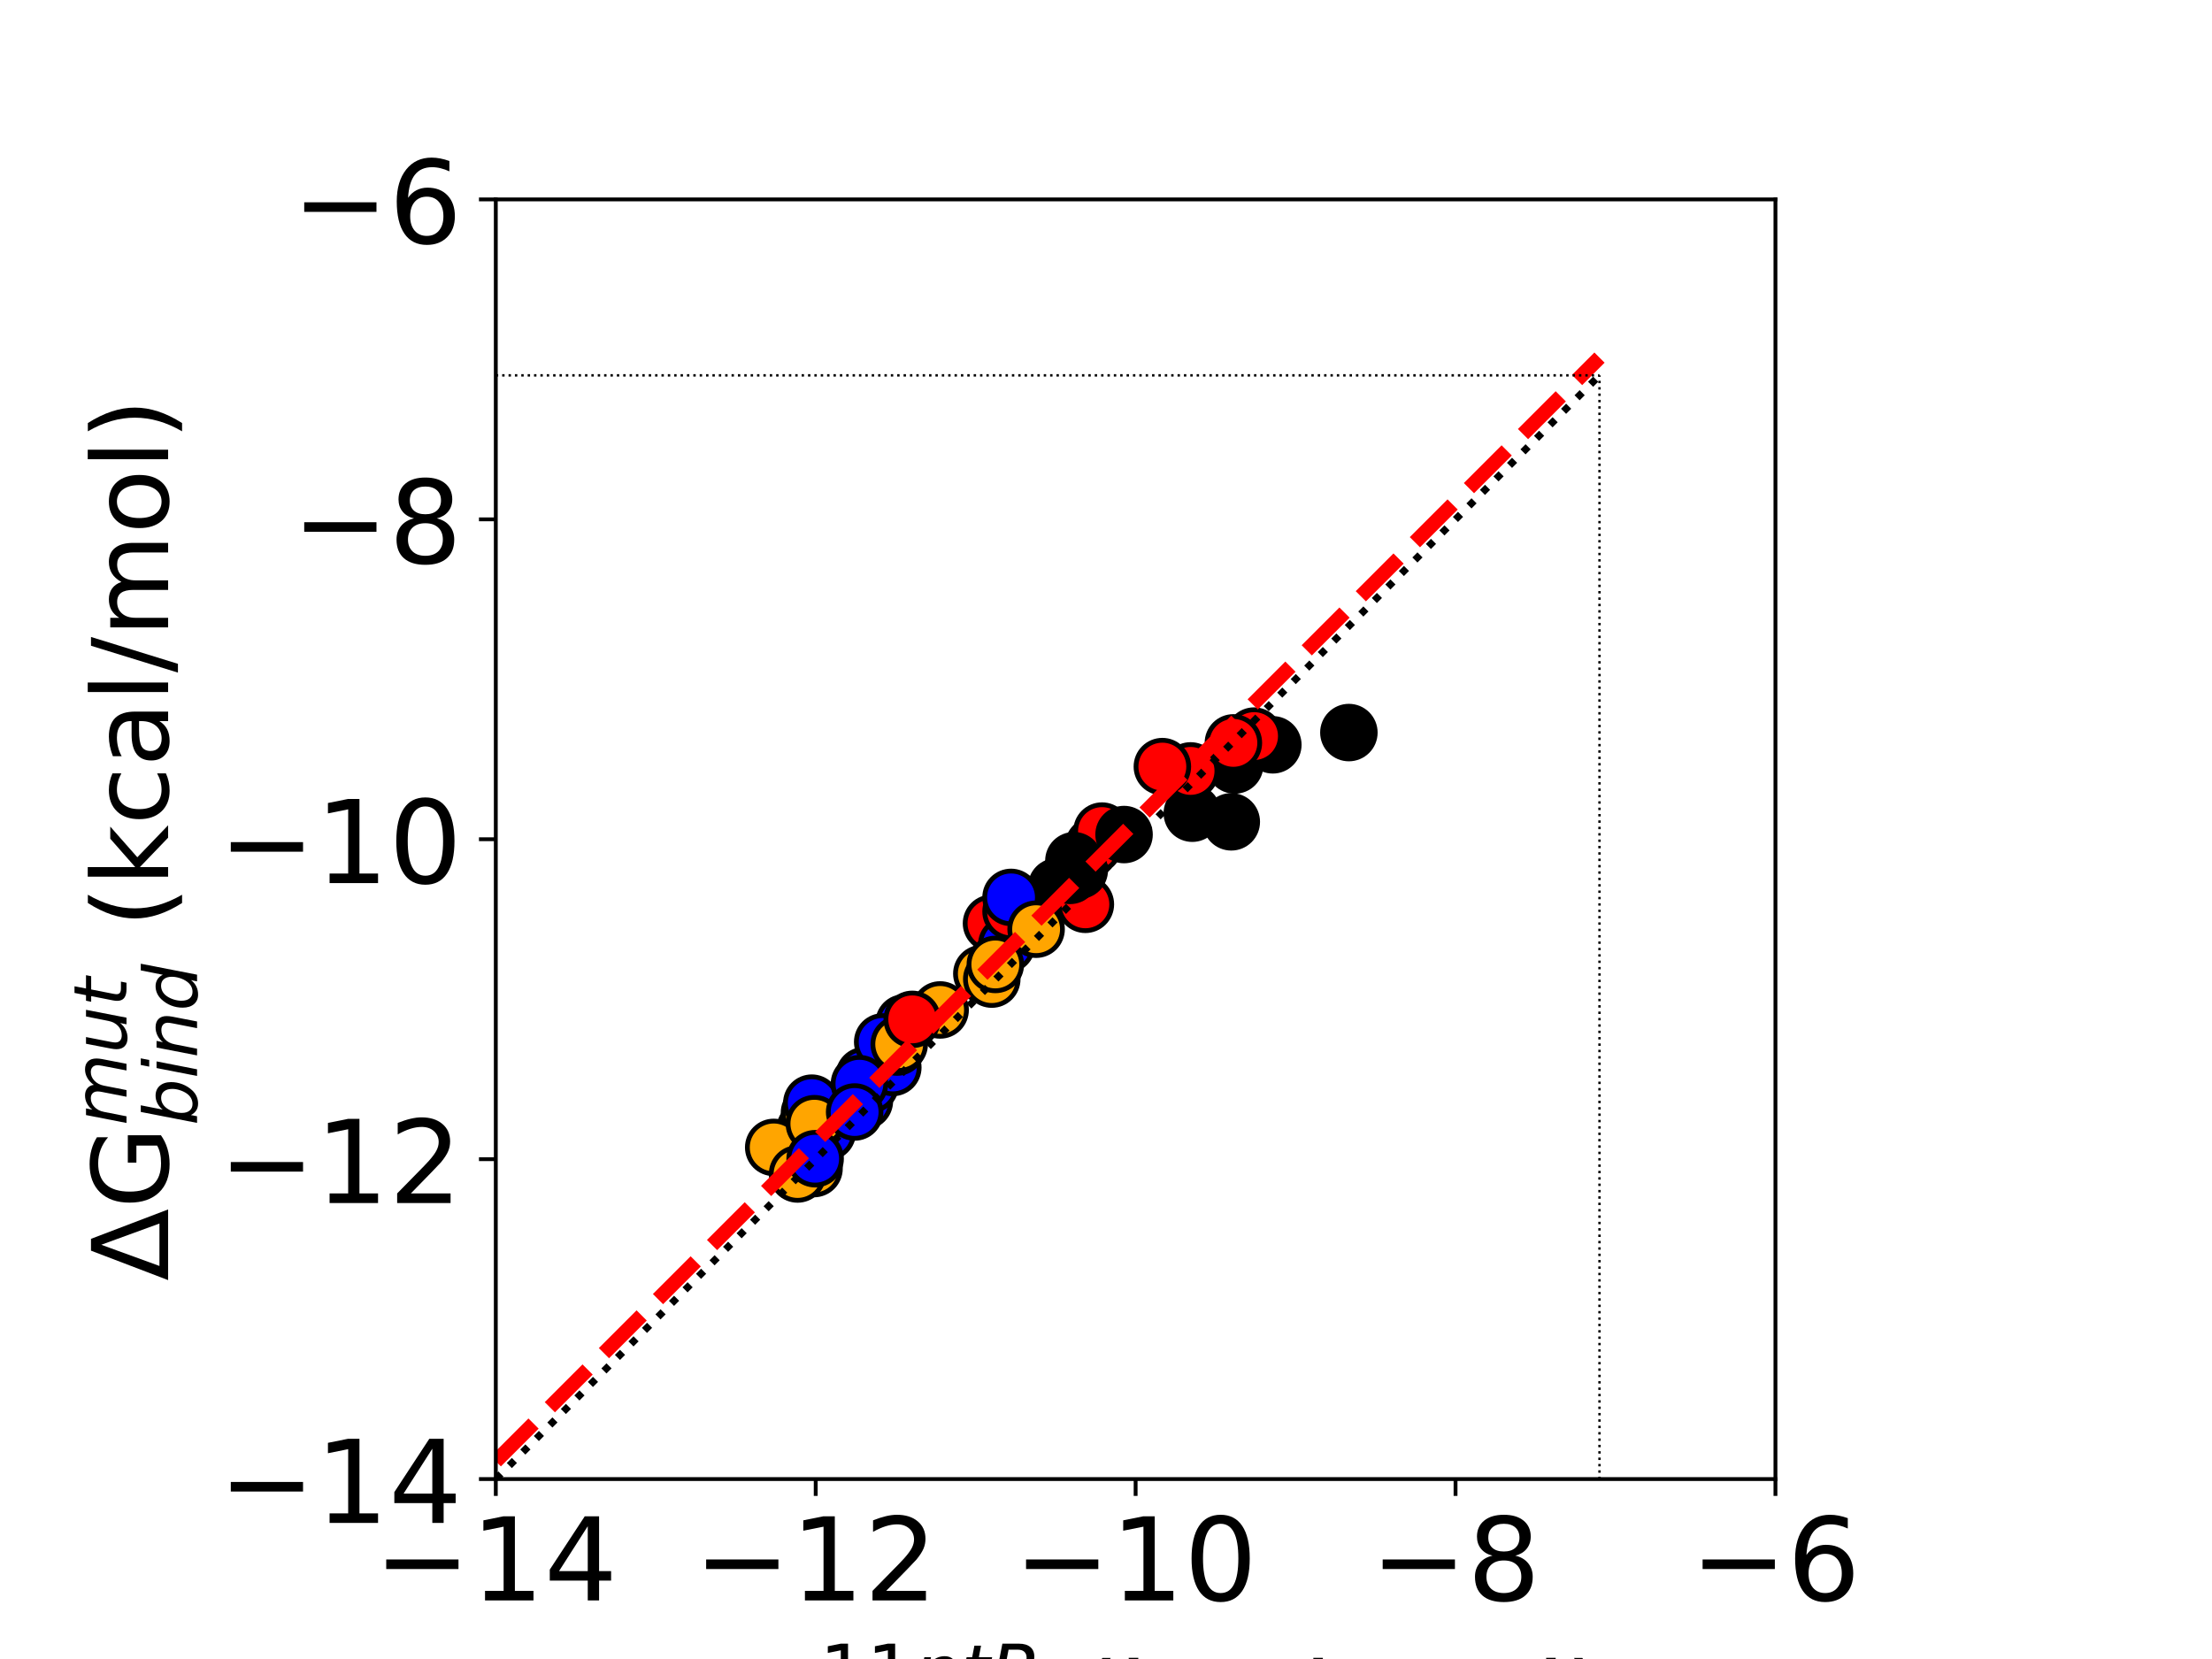 <?xml version="1.0" encoding="utf-8" standalone="no"?>
<!DOCTYPE svg PUBLIC "-//W3C//DTD SVG 1.1//EN"
  "http://www.w3.org/Graphics/SVG/1.1/DTD/svg11.dtd">
<!-- Created with matplotlib (http://matplotlib.org/) -->
<svg height="345pt" version="1.1" viewBox="0 0 460 345" width="460pt" xmlns="http://www.w3.org/2000/svg" xmlns:xlink="http://www.w3.org/1999/xlink">
 <defs>
  <style type="text/css">
*{stroke-linecap:butt;stroke-linejoin:round;}
  </style>
 </defs>
 <g id="figure_1">
  <g id="patch_1">
   <path d="M 0 345.6 
L 460.8 345.6 
L 460.8 0 
L 0 0 
z
" style="fill:#ffffff;"/>
  </g>
  <g id="axes_1">
   <g id="patch_2">
    <path d="M 103.104 307.584 
L 369.216 307.584 
L 369.216 41.472 
L 103.104 41.472 
z
" style="fill:#ffffff;"/>
   </g>
   <g id="PathCollection_1">
    <defs>
     <path d="M 0 5.477 
C 1.453 5.477 2.846 4.9 3.873 3.873 
C 4.9 2.846 5.477 1.453 5.477 0 
C 5.477 -1.453 4.9 -2.846 3.873 -3.873 
C 2.846 -4.9 1.453 -5.477 0 -5.477 
C -1.453 -5.477 -2.846 -4.9 -3.873 -3.873 
C -4.9 -2.846 -5.477 -1.453 -5.477 0 
C -5.477 1.453 -4.9 2.846 -3.873 3.873 
C -2.846 4.9 -1.453 5.477 0 5.477 
z
" id="C0_0_fb5949259e"/>
    </defs>
    <g clip-path="url(#p9676d13260)">
     <use style="fill:#0000ff;stroke:#000000;" x="167.424" xlink:href="#C0_0_fb5949259e" y="234.783"/>
    </g>
    <g clip-path="url(#p9676d13260)">
     <use style="stroke:#000000;" x="256.768" xlink:href="#C0_0_fb5949259e" y="159.091"/>
    </g>
    <g clip-path="url(#p9676d13260)">
     <use style="fill:#ff0000;stroke:#000000;" x="227.436" xlink:href="#C0_0_fb5949259e" y="175.861"/>
    </g>
    <g clip-path="url(#p9676d13260)">
     <use style="stroke:#000000;" x="219.736" xlink:href="#C0_0_fb5949259e" y="184.416"/>
    </g>
    <g clip-path="url(#p9676d13260)">
     <use style="fill:#0000ff;stroke:#000000;" x="179.753" xlink:href="#C0_0_fb5949259e" y="228.986"/>
    </g>
    <g clip-path="url(#p9676d13260)">
     <use style="fill:#ffa500;stroke:#000000;" x="204.179" xlink:href="#C0_0_fb5949259e" y="202.474"/>
    </g>
    <g clip-path="url(#p9676d13260)">
     <use style="fill:#ff0000;stroke:#000000;" x="206.188" xlink:href="#C0_0_fb5949259e" y="192.018"/>
    </g>
    <g clip-path="url(#p9676d13260)">
     <use style="fill:#0000ff;stroke:#000000;" x="179.731" xlink:href="#C0_0_fb5949259e" y="223.688"/>
    </g>
    <g clip-path="url(#p9676d13260)">
     <use style="fill:#0000ff;stroke:#000000;" x="188.004" xlink:href="#C0_0_fb5949259e" y="212.722"/>
    </g>
    <g clip-path="url(#p9676d13260)">
     <use style="fill:#0000ff;stroke:#000000;" x="172.053" xlink:href="#C0_0_fb5949259e" y="235.447"/>
    </g>
    <g clip-path="url(#p9676d13260)">
     <use style="stroke:#000000;" x="264.695" xlink:href="#C0_0_fb5949259e" y="154.89"/>
    </g>
    <g clip-path="url(#p9676d13260)">
     <use style="fill:#ffa500;stroke:#000000;" x="169.281" xlink:href="#C0_0_fb5949259e" y="243.014"/>
    </g>
    <g clip-path="url(#p9676d13260)">
     <use style="fill:#ff0000;stroke:#000000;" x="229.17" xlink:href="#C0_0_fb5949259e" y="172.83"/>
    </g>
    <g clip-path="url(#p9676d13260)">
     <use style="fill:#ffa500;stroke:#000000;" x="168.335" xlink:href="#C0_0_fb5949259e" y="231.393"/>
    </g>
    <g clip-path="url(#p9676d13260)">
     <use style="fill:#0000ff;stroke:#000000;" x="180.97" xlink:href="#C0_0_fb5949259e" y="225.591"/>
    </g>
    <g clip-path="url(#p9676d13260)">
     <use style="stroke:#000000;" x="223.323" xlink:href="#C0_0_fb5949259e" y="178.991"/>
    </g>
    <g clip-path="url(#p9676d13260)">
     <use style="fill:#0000ff;stroke:#000000;" x="185.667" xlink:href="#C0_0_fb5949259e" y="221.984"/>
    </g>
    <g clip-path="url(#p9676d13260)">
     <use style="fill:#ffa500;stroke:#000000;" x="160.899" xlink:href="#C0_0_fb5949259e" y="238.613"/>
    </g>
    <g clip-path="url(#p9676d13260)">
     <use style="fill:#ffa500;stroke:#000000;" x="206.247" xlink:href="#C0_0_fb5949259e" y="203.611"/>
    </g>
    <g clip-path="url(#p9676d13260)">
     <use style="stroke:#000000;" x="233.755" xlink:href="#C0_0_fb5949259e" y="173.55"/>
    </g>
    <g clip-path="url(#p9676d13260)">
     <use style="fill:#0000ff;stroke:#000000;" x="209.363" xlink:href="#C0_0_fb5949259e" y="196.439"/>
    </g>
    <g clip-path="url(#p9676d13260)">
     <use style="fill:#ffa500;stroke:#000000;" x="186.54" xlink:href="#C0_0_fb5949259e" y="217.743"/>
    </g>
    <g clip-path="url(#p9676d13260)">
     <use style="fill:#ff0000;stroke:#000000;" x="225.711" xlink:href="#C0_0_fb5949259e" y="188.057"/>
    </g>
    <g clip-path="url(#p9676d13260)">
     <use style="stroke:#000000;" x="247.949" xlink:href="#C0_0_fb5949259e" y="169.11"/>
    </g>
    <g clip-path="url(#p9676d13260)">
     <use style="stroke:#000000;" x="224.444" xlink:href="#C0_0_fb5949259e" y="180.978"/>
    </g>
    <g clip-path="url(#p9676d13260)">
     <use style="stroke:#000000;" x="280.509" xlink:href="#C0_0_fb5949259e" y="152.343"/>
    </g>
    <g clip-path="url(#p9676d13260)">
     <use style="stroke:#000000;" x="222.526" xlink:href="#C0_0_fb5949259e" y="182.043"/>
    </g>
    <g clip-path="url(#p9676d13260)">
     <use style="fill:#ff0000;stroke:#000000;" x="210.258" xlink:href="#C0_0_fb5949259e" y="189.555"/>
    </g>
    <g clip-path="url(#p9676d13260)">
     <use style="fill:#ff0000;stroke:#000000;" x="260.788" xlink:href="#C0_0_fb5949259e" y="153.076"/>
    </g>
    <g clip-path="url(#p9676d13260)">
     <use style="fill:#ff0000;stroke:#000000;" x="256.491" xlink:href="#C0_0_fb5949259e" y="154.487"/>
    </g>
    <g clip-path="url(#p9676d13260)">
     <use style="fill:#0000ff;stroke:#000000;" x="168.816" xlink:href="#C0_0_fb5949259e" y="229.41"/>
    </g>
    <g clip-path="url(#p9676d13260)">
     <use style="stroke:#000000;" x="256.055" xlink:href="#C0_0_fb5949259e" y="170.905"/>
    </g>
    <g clip-path="url(#p9676d13260)">
     <use style="fill:#0000ff;stroke:#000000;" x="210.255" xlink:href="#C0_0_fb5949259e" y="186.623"/>
    </g>
    <g clip-path="url(#p9676d13260)">
     <use style="fill:#ff0000;stroke:#000000;" x="247.59" xlink:href="#C0_0_fb5949259e" y="160.316"/>
    </g>
    <g clip-path="url(#p9676d13260)">
     <use style="fill:#ffa500;stroke:#000000;" x="169.356" xlink:href="#C0_0_fb5949259e" y="233.682"/>
    </g>
    <g clip-path="url(#p9676d13260)">
     <use style="fill:#ffa500;stroke:#000000;" x="206.988" xlink:href="#C0_0_fb5949259e" y="200.562"/>
    </g>
    <g clip-path="url(#p9676d13260)">
     <use style="fill:#ff0000;stroke:#000000;" x="241.72" xlink:href="#C0_0_fb5949259e" y="159.423"/>
    </g>
    <g clip-path="url(#p9676d13260)">
     <use style="fill:#ffa500;stroke:#000000;" x="195.509" xlink:href="#C0_0_fb5949259e" y="210.025"/>
    </g>
    <g clip-path="url(#p9676d13260)">
     <use style="fill:#ffa500;stroke:#000000;" x="215.466" xlink:href="#C0_0_fb5949259e" y="193.235"/>
    </g>
    <g clip-path="url(#p9676d13260)">
     <use style="fill:#0000ff;stroke:#000000;" x="183.564" xlink:href="#C0_0_fb5949259e" y="216.679"/>
    </g>
    <g clip-path="url(#p9676d13260)">
     <use style="fill:#ffa500;stroke:#000000;" x="165.864" xlink:href="#C0_0_fb5949259e" y="244.138"/>
    </g>
    <g clip-path="url(#p9676d13260)">
     <use style="fill:#ffa500;stroke:#000000;" x="186.997" xlink:href="#C0_0_fb5949259e" y="217.135"/>
    </g>
    <g clip-path="url(#p9676d13260)">
     <use style="fill:#0000ff;stroke:#000000;" x="178.727" xlink:href="#C0_0_fb5949259e" y="225.365"/>
    </g>
    <g clip-path="url(#p9676d13260)">
     <use style="fill:#ff0000;stroke:#000000;" x="189.709" xlink:href="#C0_0_fb5949259e" y="211.986"/>
    </g>
    <g clip-path="url(#p9676d13260)">
     <use style="fill:#0000ff;stroke:#000000;" x="177.728" xlink:href="#C0_0_fb5949259e" y="231.248"/>
    </g>
    <g clip-path="url(#p9676d13260)">
     <use style="fill:#0000ff;stroke:#000000;" x="169.512" xlink:href="#C0_0_fb5949259e" y="240.964"/>
    </g>
   </g>
   <g id="matplotlib.axis_1">
    <g id="xtick_1">
     <g id="line2d_1">
      <defs>
       <path d="M 0 0 
L 0 3.5 
" id="mae69ee7b80" style="stroke:#000000;stroke-width:0.8;"/>
      </defs>
      <g>
       <use style="stroke:#000000;stroke-width:0.8;" x="103.104" xlink:href="#mae69ee7b80" y="307.584"/>
      </g>
     </g>
     <g id="text_1">
      <!-- −14 -->
      <defs>
       <path d="M 10.594 35.5 
L 73.188 35.5 
L 73.188 27.203 
L 10.594 27.203 
z
" id="DejaVuSans-2212"/>
       <path d="M 12.406 8.297 
L 28.516 8.297 
L 28.516 63.922 
L 10.984 60.406 
L 10.984 69.391 
L 28.422 72.906 
L 38.281 72.906 
L 38.281 8.297 
L 54.391 8.297 
L 54.391 0 
L 12.406 0 
z
" id="DejaVuSans-31"/>
       <path d="M 37.797 64.312 
L 12.891 25.391 
L 37.797 25.391 
z
M 35.203 72.906 
L 47.609 72.906 
L 47.609 25.391 
L 58.016 25.391 
L 58.016 17.188 
L 47.609 17.188 
L 47.609 0 
L 37.797 0 
L 37.797 17.188 
L 4.891 17.188 
L 4.891 26.703 
z
" id="DejaVuSans-34"/>
      </defs>
      <g transform="translate(77.778 332.82)scale(0.24 -0.24)">
       <use xlink:href="#DejaVuSans-2212"/>
       <use x="83.789" xlink:href="#DejaVuSans-31"/>
       <use x="147.412" xlink:href="#DejaVuSans-34"/>
      </g>
     </g>
    </g>
    <g id="xtick_2">
     <g id="line2d_2">
      <g>
       <use style="stroke:#000000;stroke-width:0.8;" x="169.632" xlink:href="#mae69ee7b80" y="307.584"/>
      </g>
     </g>
     <g id="text_2">
      <!-- −12 -->
      <defs>
       <path d="M 19.188 8.297 
L 53.609 8.297 
L 53.609 0 
L 7.328 0 
L 7.328 8.297 
Q 12.938 14.109 22.625 23.891 
Q 32.328 33.688 34.812 36.531 
Q 39.547 41.844 41.422 45.531 
Q 43.312 49.219 43.312 52.781 
Q 43.312 58.594 39.234 62.25 
Q 35.156 65.922 28.609 65.922 
Q 23.969 65.922 18.812 64.312 
Q 13.672 62.703 7.812 59.422 
L 7.812 69.391 
Q 13.766 71.781 18.938 73 
Q 24.125 74.219 28.422 74.219 
Q 39.75 74.219 46.484 68.547 
Q 53.219 62.891 53.219 53.422 
Q 53.219 48.922 51.531 44.891 
Q 49.859 40.875 45.406 35.406 
Q 44.188 33.984 37.641 27.219 
Q 31.109 20.453 19.188 8.297 
z
" id="DejaVuSans-32"/>
      </defs>
      <g transform="translate(144.306 332.82)scale(0.24 -0.24)">
       <use xlink:href="#DejaVuSans-2212"/>
       <use x="83.789" xlink:href="#DejaVuSans-31"/>
       <use x="147.412" xlink:href="#DejaVuSans-32"/>
      </g>
     </g>
    </g>
    <g id="xtick_3">
     <g id="line2d_3">
      <g>
       <use style="stroke:#000000;stroke-width:0.8;" x="236.16" xlink:href="#mae69ee7b80" y="307.584"/>
      </g>
     </g>
     <g id="text_3">
      <!-- −10 -->
      <defs>
       <path d="M 31.781 66.406 
Q 24.172 66.406 20.328 58.906 
Q 16.5 51.422 16.5 36.375 
Q 16.5 21.391 20.328 13.891 
Q 24.172 6.391 31.781 6.391 
Q 39.453 6.391 43.281 13.891 
Q 47.125 21.391 47.125 36.375 
Q 47.125 51.422 43.281 58.906 
Q 39.453 66.406 31.781 66.406 
z
M 31.781 74.219 
Q 44.047 74.219 50.516 64.516 
Q 56.984 54.828 56.984 36.375 
Q 56.984 17.969 50.516 8.266 
Q 44.047 -1.422 31.781 -1.422 
Q 19.531 -1.422 13.062 8.266 
Q 6.594 17.969 6.594 36.375 
Q 6.594 54.828 13.062 64.516 
Q 19.531 74.219 31.781 74.219 
z
" id="DejaVuSans-30"/>
      </defs>
      <g transform="translate(210.834 332.82)scale(0.24 -0.24)">
       <use xlink:href="#DejaVuSans-2212"/>
       <use x="83.789" xlink:href="#DejaVuSans-31"/>
       <use x="147.412" xlink:href="#DejaVuSans-30"/>
      </g>
     </g>
    </g>
    <g id="xtick_4">
     <g id="line2d_4">
      <g>
       <use style="stroke:#000000;stroke-width:0.8;" x="302.688" xlink:href="#mae69ee7b80" y="307.584"/>
      </g>
     </g>
     <g id="text_4">
      <!-- −8 -->
      <defs>
       <path d="M 31.781 34.625 
Q 24.75 34.625 20.719 30.859 
Q 16.703 27.094 16.703 20.516 
Q 16.703 13.922 20.719 10.156 
Q 24.75 6.391 31.781 6.391 
Q 38.812 6.391 42.859 10.172 
Q 46.922 13.969 46.922 20.516 
Q 46.922 27.094 42.891 30.859 
Q 38.875 34.625 31.781 34.625 
z
M 21.922 38.812 
Q 15.578 40.375 12.031 44.719 
Q 8.5 49.078 8.5 55.328 
Q 8.5 64.062 14.719 69.141 
Q 20.953 74.219 31.781 74.219 
Q 42.672 74.219 48.875 69.141 
Q 55.078 64.062 55.078 55.328 
Q 55.078 49.078 51.531 44.719 
Q 48 40.375 41.703 38.812 
Q 48.828 37.156 52.797 32.312 
Q 56.781 27.484 56.781 20.516 
Q 56.781 9.906 50.312 4.234 
Q 43.844 -1.422 31.781 -1.422 
Q 19.734 -1.422 13.25 4.234 
Q 6.781 9.906 6.781 20.516 
Q 6.781 27.484 10.781 32.312 
Q 14.797 37.156 21.922 38.812 
z
M 18.312 54.391 
Q 18.312 48.734 21.844 45.562 
Q 25.391 42.391 31.781 42.391 
Q 38.141 42.391 41.719 45.562 
Q 45.312 48.734 45.312 54.391 
Q 45.312 60.062 41.719 63.234 
Q 38.141 66.406 31.781 66.406 
Q 25.391 66.406 21.844 63.234 
Q 18.312 60.062 18.312 54.391 
z
" id="DejaVuSans-38"/>
      </defs>
      <g transform="translate(284.997 332.82)scale(0.24 -0.24)">
       <use xlink:href="#DejaVuSans-2212"/>
       <use x="83.789" xlink:href="#DejaVuSans-38"/>
      </g>
     </g>
    </g>
    <g id="xtick_5">
     <g id="line2d_5">
      <g>
       <use style="stroke:#000000;stroke-width:0.8;" x="369.216" xlink:href="#mae69ee7b80" y="307.584"/>
      </g>
     </g>
     <g id="text_5">
      <!-- −6 -->
      <defs>
       <path d="M 33.016 40.375 
Q 26.375 40.375 22.484 35.828 
Q 18.609 31.297 18.609 23.391 
Q 18.609 15.531 22.484 10.953 
Q 26.375 6.391 33.016 6.391 
Q 39.656 6.391 43.531 10.953 
Q 47.406 15.531 47.406 23.391 
Q 47.406 31.297 43.531 35.828 
Q 39.656 40.375 33.016 40.375 
z
M 52.594 71.297 
L 52.594 62.312 
Q 48.875 64.062 45.094 64.984 
Q 41.312 65.922 37.594 65.922 
Q 27.828 65.922 22.672 59.328 
Q 17.531 52.734 16.797 39.406 
Q 19.672 43.656 24.016 45.922 
Q 28.375 48.188 33.594 48.188 
Q 44.578 48.188 50.953 41.516 
Q 57.328 34.859 57.328 23.391 
Q 57.328 12.156 50.688 5.359 
Q 44.047 -1.422 33.016 -1.422 
Q 20.359 -1.422 13.672 8.266 
Q 6.984 17.969 6.984 36.375 
Q 6.984 53.656 15.188 63.938 
Q 23.391 74.219 37.203 74.219 
Q 40.922 74.219 44.703 73.484 
Q 48.484 72.75 52.594 71.297 
z
" id="DejaVuSans-36"/>
      </defs>
      <g transform="translate(351.525 332.82)scale(0.24 -0.24)">
       <use xlink:href="#DejaVuSans-2212"/>
       <use x="83.789" xlink:href="#DejaVuSans-36"/>
      </g>
     </g>
    </g>
    <g id="text_6">
     <!-- $\Delta$G$^{11ntR}_{bind}$ (kcal/mol) -->
     <defs>
      <path d="M 34.188 63.188 
L 14.156 8.203 
L 54.25 8.203 
z
M 0.781 0 
L 28.609 72.906 
L 39.797 72.906 
L 67.578 0 
z
" id="DejaVuSans-394"/>
      <path d="M 59.516 10.406 
L 59.516 29.984 
L 43.406 29.984 
L 43.406 38.094 
L 69.281 38.094 
L 69.281 6.781 
Q 63.578 2.734 56.688 0.656 
Q 49.812 -1.422 42 -1.422 
Q 24.906 -1.422 15.25 8.562 
Q 5.609 18.562 5.609 36.375 
Q 5.609 54.25 15.25 64.234 
Q 24.906 74.219 42 74.219 
Q 49.125 74.219 55.547 72.453 
Q 61.969 70.703 67.391 67.281 
L 67.391 56.781 
Q 61.922 61.422 55.766 63.766 
Q 49.609 66.109 42.828 66.109 
Q 29.438 66.109 22.719 58.641 
Q 16.016 51.172 16.016 36.375 
Q 16.016 21.625 22.719 14.156 
Q 29.438 6.688 42.828 6.688 
Q 48.047 6.688 52.141 7.594 
Q 56.25 8.5 59.516 10.406 
z
" id="DejaVuSans-47"/>
      <path d="M 55.719 33.016 
L 49.312 0 
L 40.281 0 
L 46.688 32.672 
Q 47.125 34.969 47.359 36.719 
Q 47.609 38.484 47.609 39.5 
Q 47.609 43.609 45.016 45.891 
Q 42.438 48.188 37.797 48.188 
Q 30.562 48.188 25.344 43.375 
Q 20.125 38.578 18.5 30.328 
L 12.5 0 
L 3.516 0 
L 14.109 54.688 
L 23.094 54.688 
L 21.297 46.094 
Q 25.047 50.828 30.312 53.406 
Q 35.594 56 41.406 56 
Q 48.641 56 52.609 52.094 
Q 56.594 48.188 56.594 41.109 
Q 56.594 39.359 56.375 37.359 
Q 56.156 35.359 55.719 33.016 
z
" id="DejaVuSans-Oblique-6e"/>
      <path d="M 42.281 54.688 
L 40.922 47.703 
L 23 47.703 
L 17.188 18.016 
Q 16.891 16.359 16.75 15.234 
Q 16.609 14.109 16.609 13.484 
Q 16.609 10.359 18.484 8.938 
Q 20.359 7.516 24.516 7.516 
L 33.594 7.516 
L 32.078 0 
L 23.484 0 
Q 15.484 0 11.547 3.125 
Q 7.625 6.25 7.625 12.594 
Q 7.625 13.719 7.766 15.062 
Q 7.906 16.406 8.203 18.016 
L 14.016 47.703 
L 6.391 47.703 
L 7.812 54.688 
L 15.281 54.688 
L 18.312 70.219 
L 27.297 70.219 
L 24.312 54.688 
z
" id="DejaVuSans-Oblique-74"/>
      <path d="M 25.203 64.797 
L 20.219 38.922 
L 32.906 38.922 
Q 40.375 38.922 44.984 43.047 
Q 49.609 47.172 49.609 53.812 
Q 49.609 59.125 46.5 61.953 
Q 43.406 64.797 37.594 64.797 
z
M 43.312 35.016 
Q 46.438 34.281 48.516 31.391 
Q 50.594 28.516 53.328 19.922 
L 59.516 0 
L 49.125 0 
L 43.406 18.703 
Q 41.219 25.922 38.328 28.359 
Q 35.453 30.812 29.5 30.812 
L 18.609 30.812 
L 12.594 0 
L 2.688 0 
L 16.891 72.906 
L 39.109 72.906 
Q 49.219 72.906 54.609 68.328 
Q 60.016 63.766 60.016 55.172 
Q 60.016 47.562 55.422 41.984 
Q 50.828 36.422 43.312 35.016 
z
" id="DejaVuSans-Oblique-52"/>
      <path d="M 49.516 33.406 
Q 49.516 40.484 46.266 44.484 
Q 43.016 48.484 37.312 48.484 
Q 33.156 48.484 29.516 46.453 
Q 25.875 44.438 23.188 40.578 
Q 20.359 36.531 18.719 31.172 
Q 17.094 25.828 17.094 20.516 
Q 17.094 13.766 20.281 9.938 
Q 23.484 6.109 29.109 6.109 
Q 33.344 6.109 36.953 8.078 
Q 40.578 10.062 43.312 13.922 
Q 46.094 17.922 47.797 23.234 
Q 49.516 28.562 49.516 33.406 
z
M 21.578 46.391 
Q 24.906 50.875 29.906 53.438 
Q 34.906 56 40.375 56 
Q 48.781 56 53.734 50.328 
Q 58.688 44.672 58.688 35.016 
Q 58.688 27.094 55.781 19.672 
Q 52.875 12.25 47.516 6.5 
Q 44 2.688 39.406 0.625 
Q 34.812 -1.422 29.781 -1.422 
Q 24.469 -1.422 20.562 1.016 
Q 16.656 3.469 14.203 8.297 
L 12.594 0 
L 3.609 0 
L 18.406 75.984 
L 27.391 75.984 
z
" id="DejaVuSans-Oblique-62"/>
      <path d="M 18.312 75.984 
L 27.297 75.984 
L 25.094 64.594 
L 16.109 64.594 
z
M 14.203 54.688 
L 23.188 54.688 
L 12.5 0 
L 3.516 0 
z
" id="DejaVuSans-Oblique-69"/>
      <path d="M 41.797 8.203 
Q 38.188 3.469 33.25 1.016 
Q 28.328 -1.422 22.312 -1.422 
Q 14.109 -1.422 9.344 4.172 
Q 4.594 9.766 4.594 19.484 
Q 4.594 27.594 7.469 34.938 
Q 10.359 42.281 15.828 48.094 
Q 19.438 51.953 23.969 53.969 
Q 28.516 56 33.5 56 
Q 38.766 56 42.797 53.453 
Q 46.828 50.922 49.031 46.188 
L 54.891 75.984 
L 63.922 75.984 
L 49.125 0 
L 40.094 0 
z
M 13.922 21.094 
Q 13.922 14.016 17.109 10.062 
Q 20.312 6.109 25.984 6.109 
Q 30.172 6.109 33.766 8.125 
Q 37.359 10.156 40.094 14.109 
Q 42.969 18.219 44.625 23.578 
Q 46.297 28.953 46.297 34.188 
Q 46.297 40.969 43.094 44.766 
Q 39.891 48.578 34.281 48.578 
Q 30.031 48.578 26.359 46.578 
Q 22.703 44.578 20.125 40.828 
Q 17.281 36.766 15.594 31.391 
Q 13.922 26.031 13.922 21.094 
z
" id="DejaVuSans-Oblique-64"/>
      <path id="DejaVuSans-20"/>
      <path d="M 31 75.875 
Q 24.469 64.656 21.281 53.656 
Q 18.109 42.672 18.109 31.391 
Q 18.109 20.125 21.312 9.062 
Q 24.516 -2 31 -13.188 
L 23.188 -13.188 
Q 15.875 -1.703 12.234 9.375 
Q 8.594 20.453 8.594 31.391 
Q 8.594 42.281 12.203 53.312 
Q 15.828 64.359 23.188 75.875 
z
" id="DejaVuSans-28"/>
      <path d="M 9.078 75.984 
L 18.109 75.984 
L 18.109 31.109 
L 44.922 54.688 
L 56.391 54.688 
L 27.391 29.109 
L 57.625 0 
L 45.906 0 
L 18.109 26.703 
L 18.109 0 
L 9.078 0 
z
" id="DejaVuSans-6b"/>
      <path d="M 48.781 52.594 
L 48.781 44.188 
Q 44.969 46.297 41.141 47.344 
Q 37.312 48.391 33.406 48.391 
Q 24.656 48.391 19.812 42.844 
Q 14.984 37.312 14.984 27.297 
Q 14.984 17.281 19.812 11.734 
Q 24.656 6.203 33.406 6.203 
Q 37.312 6.203 41.141 7.25 
Q 44.969 8.297 48.781 10.406 
L 48.781 2.094 
Q 45.016 0.344 40.984 -0.531 
Q 36.969 -1.422 32.422 -1.422 
Q 20.062 -1.422 12.781 6.344 
Q 5.516 14.109 5.516 27.297 
Q 5.516 40.672 12.859 48.328 
Q 20.219 56 33.016 56 
Q 37.156 56 41.109 55.141 
Q 45.062 54.297 48.781 52.594 
z
" id="DejaVuSans-63"/>
      <path d="M 34.281 27.484 
Q 23.391 27.484 19.188 25 
Q 14.984 22.516 14.984 16.5 
Q 14.984 11.719 18.141 8.906 
Q 21.297 6.109 26.703 6.109 
Q 34.188 6.109 38.703 11.406 
Q 43.219 16.703 43.219 25.484 
L 43.219 27.484 
z
M 52.203 31.203 
L 52.203 0 
L 43.219 0 
L 43.219 8.297 
Q 40.141 3.328 35.547 0.953 
Q 30.953 -1.422 24.312 -1.422 
Q 15.922 -1.422 10.953 3.297 
Q 6 8.016 6 15.922 
Q 6 25.141 12.172 29.828 
Q 18.359 34.516 30.609 34.516 
L 43.219 34.516 
L 43.219 35.406 
Q 43.219 41.609 39.141 45 
Q 35.062 48.391 27.688 48.391 
Q 23 48.391 18.547 47.266 
Q 14.109 46.141 10.016 43.891 
L 10.016 52.203 
Q 14.938 54.109 19.578 55.047 
Q 24.219 56 28.609 56 
Q 40.484 56 46.344 49.844 
Q 52.203 43.703 52.203 31.203 
z
" id="DejaVuSans-61"/>
      <path d="M 9.422 75.984 
L 18.406 75.984 
L 18.406 0 
L 9.422 0 
z
" id="DejaVuSans-6c"/>
      <path d="M 25.391 72.906 
L 33.688 72.906 
L 8.297 -9.281 
L 0 -9.281 
z
" id="DejaVuSans-2f"/>
      <path d="M 52 44.188 
Q 55.375 50.25 60.062 53.125 
Q 64.75 56 71.094 56 
Q 79.641 56 84.281 50.016 
Q 88.922 44.047 88.922 33.016 
L 88.922 0 
L 79.891 0 
L 79.891 32.719 
Q 79.891 40.578 77.094 44.375 
Q 74.312 48.188 68.609 48.188 
Q 61.625 48.188 57.562 43.547 
Q 53.516 38.922 53.516 30.906 
L 53.516 0 
L 44.484 0 
L 44.484 32.719 
Q 44.484 40.625 41.703 44.406 
Q 38.922 48.188 33.109 48.188 
Q 26.219 48.188 22.156 43.531 
Q 18.109 38.875 18.109 30.906 
L 18.109 0 
L 9.078 0 
L 9.078 54.688 
L 18.109 54.688 
L 18.109 46.188 
Q 21.188 51.219 25.484 53.609 
Q 29.781 56 35.688 56 
Q 41.656 56 45.828 52.969 
Q 50 49.953 52 44.188 
z
" id="DejaVuSans-6d"/>
      <path d="M 30.609 48.391 
Q 23.391 48.391 19.188 42.75 
Q 14.984 37.109 14.984 27.297 
Q 14.984 17.484 19.156 11.844 
Q 23.344 6.203 30.609 6.203 
Q 37.797 6.203 41.984 11.859 
Q 46.188 17.531 46.188 27.297 
Q 46.188 37.016 41.984 42.703 
Q 37.797 48.391 30.609 48.391 
z
M 30.609 56 
Q 42.328 56 49.016 48.375 
Q 55.719 40.766 55.719 27.297 
Q 55.719 13.875 49.016 6.219 
Q 42.328 -1.422 30.609 -1.422 
Q 18.844 -1.422 12.172 6.219 
Q 5.516 13.875 5.516 27.297 
Q 5.516 40.766 12.172 48.375 
Q 18.844 56 30.609 56 
z
" id="DejaVuSans-6f"/>
      <path d="M 8.016 75.875 
L 15.828 75.875 
Q 23.141 64.359 26.781 53.312 
Q 30.422 42.281 30.422 31.391 
Q 30.422 20.453 26.781 9.375 
Q 23.141 -1.703 15.828 -13.188 
L 8.016 -13.188 
Q 14.5 -2 17.703 9.062 
Q 20.906 20.125 20.906 31.391 
Q 20.906 42.672 17.703 53.656 
Q 14.5 64.656 8.016 75.875 
z
" id="DejaVuSans-29"/>
     </defs>
     <g transform="translate(138.15 361.611)scale(0.22 -0.22)">
      <use transform="translate(0 0.62)" xlink:href="#DejaVuSans-394"/>
      <use transform="translate(68.408 0.62)" xlink:href="#DejaVuSans-47"/>
      <use transform="translate(146.855 38.966)scale(0.7)" xlink:href="#DejaVuSans-31"/>
      <use transform="translate(191.392 38.966)scale(0.7)" xlink:href="#DejaVuSans-31"/>
      <use transform="translate(235.928 38.966)scale(0.7)" xlink:href="#DejaVuSans-Oblique-6e"/>
      <use transform="translate(280.293 38.966)scale(0.7)" xlink:href="#DejaVuSans-Oblique-74"/>
      <use transform="translate(307.739 38.966)scale(0.7)" xlink:href="#DejaVuSans-Oblique-52"/>
      <use transform="translate(146.855 -26.723)scale(0.7)" xlink:href="#DejaVuSans-Oblique-62"/>
      <use transform="translate(191.289 -26.723)scale(0.7)" xlink:href="#DejaVuSans-Oblique-69"/>
      <use transform="translate(210.737 -26.723)scale(0.7)" xlink:href="#DejaVuSans-Oblique-6e"/>
      <use transform="translate(255.103 -26.723)scale(0.7)" xlink:href="#DejaVuSans-Oblique-64"/>
      <use transform="translate(359.111 0.62)" xlink:href="#DejaVuSans-20"/>
      <use transform="translate(390.898 0.62)" xlink:href="#DejaVuSans-28"/>
      <use transform="translate(429.912 0.62)" xlink:href="#DejaVuSans-6b"/>
      <use transform="translate(487.822 0.62)" xlink:href="#DejaVuSans-63"/>
      <use transform="translate(542.803 0.62)" xlink:href="#DejaVuSans-61"/>
      <use transform="translate(604.082 0.62)" xlink:href="#DejaVuSans-6c"/>
      <use transform="translate(631.865 0.62)" xlink:href="#DejaVuSans-2f"/>
      <use transform="translate(665.557 0.62)" xlink:href="#DejaVuSans-6d"/>
      <use transform="translate(762.969 0.62)" xlink:href="#DejaVuSans-6f"/>
      <use transform="translate(824.15 0.62)" xlink:href="#DejaVuSans-6c"/>
      <use transform="translate(851.934 0.62)" xlink:href="#DejaVuSans-29"/>
     </g>
    </g>
   </g>
   <g id="matplotlib.axis_2">
    <g id="ytick_1">
     <g id="line2d_6">
      <defs>
       <path d="M 0 0 
L -3.5 0 
" id="m07ac31d55e" style="stroke:#000000;stroke-width:0.8;"/>
      </defs>
      <g>
       <use style="stroke:#000000;stroke-width:0.8;" x="103.104" xlink:href="#m07ac31d55e" y="307.584"/>
      </g>
     </g>
     <g id="text_7">
      <!-- −14 -->
      <g transform="translate(45.453 316.702)scale(0.24 -0.24)">
       <use xlink:href="#DejaVuSans-2212"/>
       <use x="83.789" xlink:href="#DejaVuSans-31"/>
       <use x="147.412" xlink:href="#DejaVuSans-34"/>
      </g>
     </g>
    </g>
    <g id="ytick_2">
     <g id="line2d_7">
      <g>
       <use style="stroke:#000000;stroke-width:0.8;" x="103.104" xlink:href="#m07ac31d55e" y="241.056"/>
      </g>
     </g>
     <g id="text_8">
      <!-- −12 -->
      <g transform="translate(45.453 250.174)scale(0.24 -0.24)">
       <use xlink:href="#DejaVuSans-2212"/>
       <use x="83.789" xlink:href="#DejaVuSans-31"/>
       <use x="147.412" xlink:href="#DejaVuSans-32"/>
      </g>
     </g>
    </g>
    <g id="ytick_3">
     <g id="line2d_8">
      <g>
       <use style="stroke:#000000;stroke-width:0.8;" x="103.104" xlink:href="#m07ac31d55e" y="174.528"/>
      </g>
     </g>
     <g id="text_9">
      <!-- −10 -->
      <g transform="translate(45.453 183.646)scale(0.24 -0.24)">
       <use xlink:href="#DejaVuSans-2212"/>
       <use x="83.789" xlink:href="#DejaVuSans-31"/>
       <use x="147.412" xlink:href="#DejaVuSans-30"/>
      </g>
     </g>
    </g>
    <g id="ytick_4">
     <g id="line2d_9">
      <g>
       <use style="stroke:#000000;stroke-width:0.8;" x="103.104" xlink:href="#m07ac31d55e" y="108"/>
      </g>
     </g>
     <g id="text_10">
      <!-- −8 -->
      <g transform="translate(60.723 117.118)scale(0.24 -0.24)">
       <use xlink:href="#DejaVuSans-2212"/>
       <use x="83.789" xlink:href="#DejaVuSans-38"/>
      </g>
     </g>
    </g>
    <g id="ytick_5">
     <g id="line2d_10">
      <g>
       <use style="stroke:#000000;stroke-width:0.8;" x="103.104" xlink:href="#m07ac31d55e" y="41.472"/>
      </g>
     </g>
     <g id="text_11">
      <!-- −6 -->
      <g transform="translate(60.723 50.59)scale(0.24 -0.24)">
       <use xlink:href="#DejaVuSans-2212"/>
       <use x="83.789" xlink:href="#DejaVuSans-36"/>
      </g>
     </g>
    </g>
    <g id="text_12">
     <!-- $\Delta$G$^{mut}_{bind}$ (kcal/mol) -->
     <defs>
      <path d="M 89.797 33.016 
L 83.406 0 
L 74.422 0 
L 80.719 32.719 
Q 81.109 34.812 81.297 36.328 
Q 81.5 37.844 81.5 38.922 
Q 81.5 43.312 79.047 45.75 
Q 76.609 48.188 72.219 48.188 
Q 65.672 48.188 60.547 43.281 
Q 55.422 38.375 53.906 30.516 
L 47.906 0 
L 38.922 0 
L 45.312 32.719 
Q 45.703 34.516 45.891 36.047 
Q 46.094 37.594 46.094 38.812 
Q 46.094 43.266 43.656 45.719 
Q 41.219 48.188 36.922 48.188 
Q 30.281 48.188 25.141 43.281 
Q 20.016 38.375 18.5 30.516 
L 12.5 0 
L 3.516 0 
L 14.203 54.688 
L 23.188 54.688 
L 21.484 46.188 
Q 25.141 50.984 30.047 53.484 
Q 34.969 56 40.578 56 
Q 46.531 56 50.359 52.875 
Q 54.203 49.75 54.984 44.188 
Q 59.078 49.953 64.469 52.969 
Q 69.875 56 75.875 56 
Q 82.906 56 86.734 51.953 
Q 90.578 47.906 90.578 40.484 
Q 90.578 38.875 90.375 36.938 
Q 90.188 35.016 89.797 33.016 
z
" id="DejaVuSans-Oblique-6d"/>
      <path d="M 6.688 21.688 
L 13.094 54.688 
L 22.125 54.688 
L 15.719 22.016 
Q 15.234 19.625 15.016 17.922 
Q 14.797 16.219 14.797 15.094 
Q 14.797 10.938 17.328 8.656 
Q 19.875 6.391 24.516 6.391 
Q 31.734 6.391 37 11.266 
Q 42.281 16.156 43.891 24.422 
L 49.906 54.688 
L 58.891 54.688 
L 48.297 0 
L 39.312 0 
L 41.109 8.594 
Q 37.312 3.812 32.062 1.188 
Q 26.812 -1.422 20.906 -1.422 
Q 13.719 -1.422 9.719 2.516 
Q 5.719 6.453 5.719 13.484 
Q 5.719 14.938 5.953 17.141 
Q 6.203 19.344 6.688 21.688 
z
" id="DejaVuSans-Oblique-75"/>
     </defs>
     <g transform="translate(35.073 266.378)rotate(-90)scale(0.22 -0.22)">
      <use transform="translate(0 0.506)" xlink:href="#DejaVuSans-394"/>
      <use transform="translate(68.408 0.506)" xlink:href="#DejaVuSans-47"/>
      <use transform="translate(146.855 39.847)scale(0.7)" xlink:href="#DejaVuSans-Oblique-6d"/>
      <use transform="translate(215.044 39.847)scale(0.7)" xlink:href="#DejaVuSans-Oblique-75"/>
      <use transform="translate(259.409 39.847)scale(0.7)" xlink:href="#DejaVuSans-Oblique-74"/>
      <use transform="translate(146.855 -26.837)scale(0.7)" xlink:href="#DejaVuSans-Oblique-62"/>
      <use transform="translate(191.289 -26.837)scale(0.7)" xlink:href="#DejaVuSans-Oblique-69"/>
      <use transform="translate(210.737 -26.837)scale(0.7)" xlink:href="#DejaVuSans-Oblique-6e"/>
      <use transform="translate(255.103 -26.837)scale(0.7)" xlink:href="#DejaVuSans-Oblique-64"/>
      <use transform="translate(302.271 0.506)" xlink:href="#DejaVuSans-20"/>
      <use transform="translate(334.058 0.506)" xlink:href="#DejaVuSans-28"/>
      <use transform="translate(373.071 0.506)" xlink:href="#DejaVuSans-6b"/>
      <use transform="translate(430.981 0.506)" xlink:href="#DejaVuSans-63"/>
      <use transform="translate(485.962 0.506)" xlink:href="#DejaVuSans-61"/>
      <use transform="translate(547.241 0.506)" xlink:href="#DejaVuSans-6c"/>
      <use transform="translate(575.024 0.506)" xlink:href="#DejaVuSans-2f"/>
      <use transform="translate(608.716 0.506)" xlink:href="#DejaVuSans-6d"/>
      <use transform="translate(706.128 0.506)" xlink:href="#DejaVuSans-6f"/>
      <use transform="translate(767.31 0.506)" xlink:href="#DejaVuSans-6c"/>
      <use transform="translate(795.093 0.506)" xlink:href="#DejaVuSans-29"/>
     </g>
    </g>
   </g>
   <g id="line2d_11">
    <path clip-path="url(#p9676d13260)" d="M 103.104 303.886 
L 332.626 74.364 
" style="fill:none;stroke:#ff0000;stroke-dasharray:11.1,4.8;stroke-dashoffset:0;stroke-width:3;"/>
   </g>
   <g id="line2d_12">
    <path clip-path="url(#p9676d13260)" d="M 103.104 307.584 
L 332.626 78.062 
" style="fill:none;stroke:#000000;stroke-dasharray:1.5,2.475;stroke-dashoffset:0;stroke-width:1.5;"/>
   </g>
   <g id="line2d_13">
    <path clip-path="url(#p9676d13260)" d="M 103.104 78.062 
L 332.626 78.062 
" style="fill:none;stroke:#000000;stroke-dasharray:0.5,0.825;stroke-dashoffset:0;stroke-width:0.5;"/>
   </g>
   <g id="line2d_14">
    <path clip-path="url(#p9676d13260)" d="M 332.626 307.584 
L 332.626 78.062 
" style="fill:none;stroke:#000000;stroke-dasharray:0.5,0.825;stroke-dashoffset:0;stroke-width:0.5;"/>
   </g>
   <g id="patch_3">
    <path d="M 103.104 307.584 
L 103.104 41.472 
" style="fill:none;stroke:#000000;stroke-linecap:square;stroke-linejoin:miter;stroke-width:0.8;"/>
   </g>
   <g id="patch_4">
    <path d="M 369.216 307.584 
L 369.216 41.472 
" style="fill:none;stroke:#000000;stroke-linecap:square;stroke-linejoin:miter;stroke-width:0.8;"/>
   </g>
   <g id="patch_5">
    <path d="M 103.104 307.584 
L 369.216 307.584 
" style="fill:none;stroke:#000000;stroke-linecap:square;stroke-linejoin:miter;stroke-width:0.8;"/>
   </g>
   <g id="patch_6">
    <path d="M 103.104 41.472 
L 369.216 41.472 
" style="fill:none;stroke:#000000;stroke-linecap:square;stroke-linejoin:miter;stroke-width:0.8;"/>
   </g>
  </g>
 </g>
 <defs>
  <clipPath id="p9676d13260">
   <rect height="266.112" width="266.112" x="103.104" y="41.472"/>
  </clipPath>
 </defs>
</svg>
